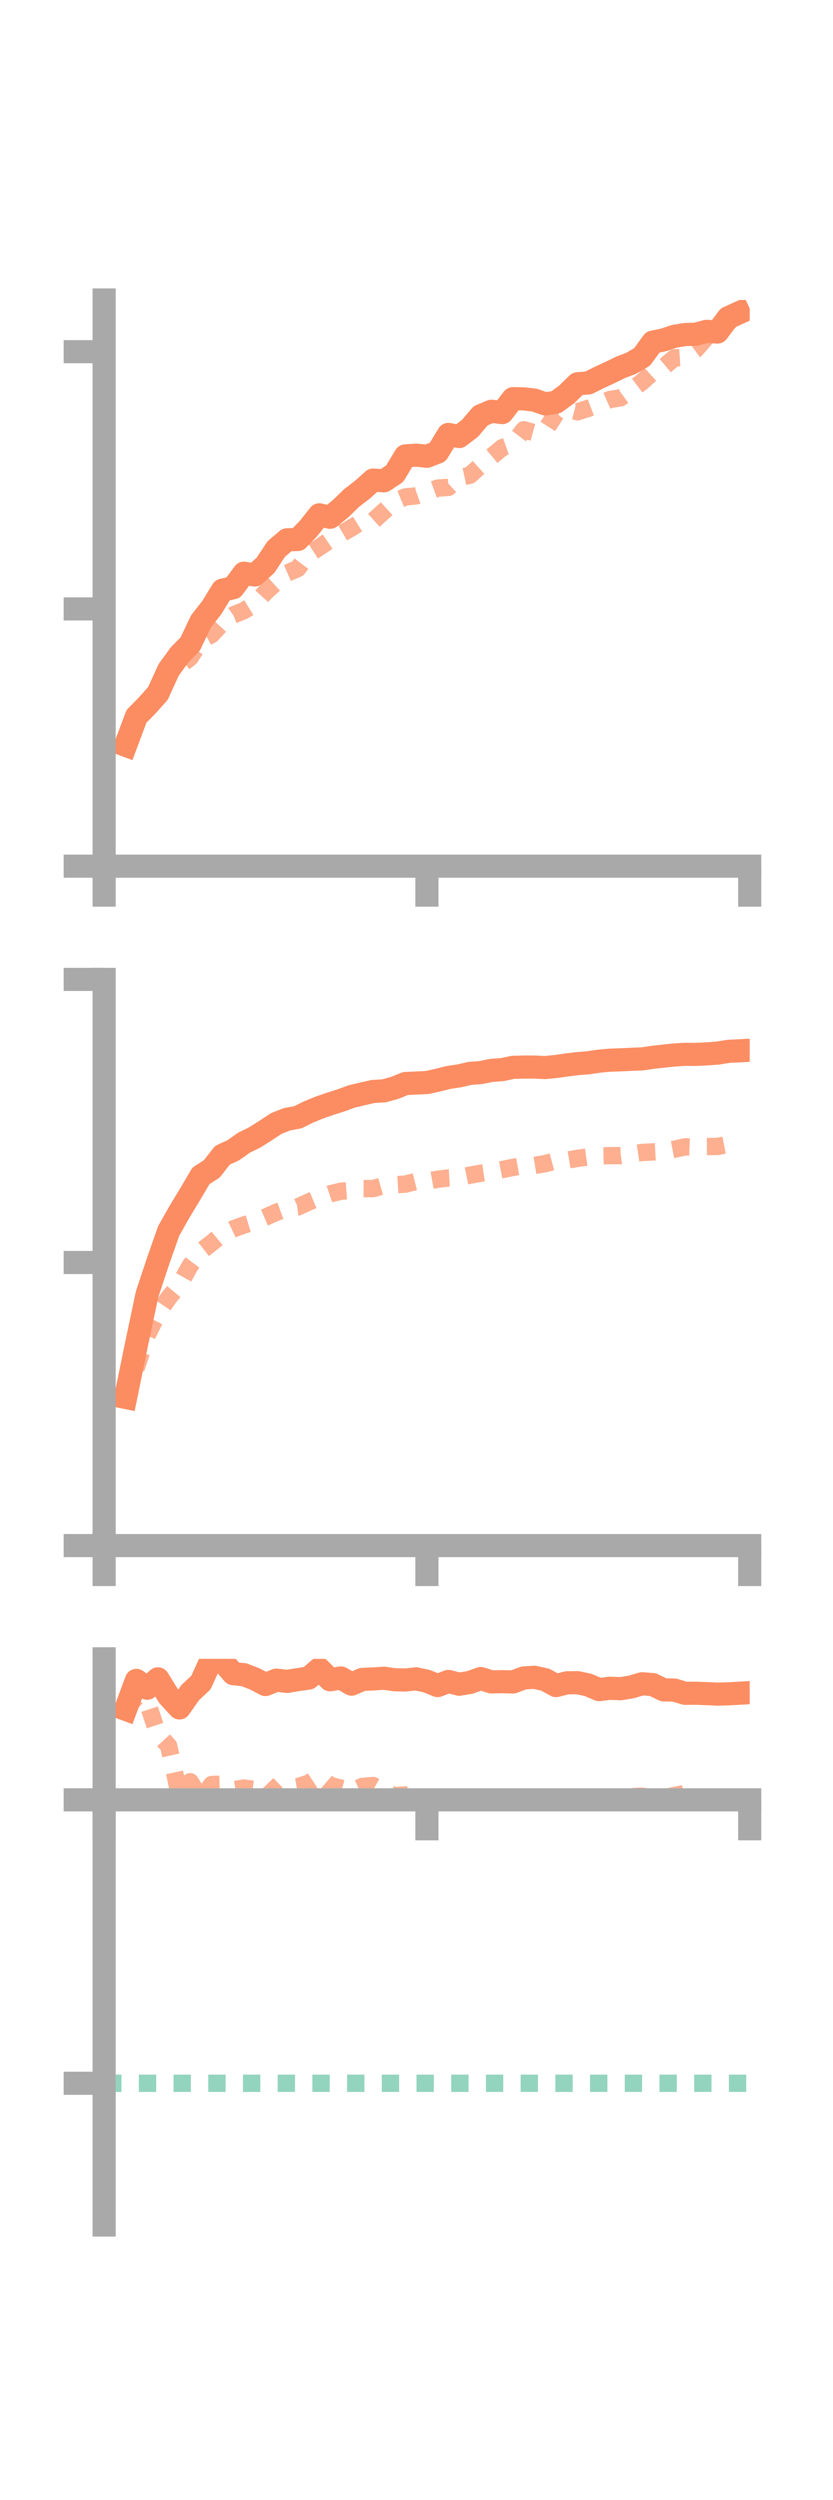<?xml version="1.0" encoding="utf-8" standalone="no"?>
<!DOCTYPE svg PUBLIC "-//W3C//DTD SVG 1.1//EN"
  "http://www.w3.org/Graphics/SVG/1.1/DTD/svg11.dtd">
<!-- Created with matplotlib (https://matplotlib.org/) -->
<svg height="216pt" version="1.1" viewBox="0 0 72 216" width="72pt" xmlns="http://www.w3.org/2000/svg" xmlns:xlink="http://www.w3.org/1999/xlink">
 <defs>
  <style type="text/css">*{stroke-linecap:butt;stroke-linejoin:round;}</style>
 </defs>
 <g id="figure_1">
  <g id="patch_1">
   <path d="M 0 216 
L 72 216 
L 72 0 
L 0 0 
z
" style="fill:none;"/>
  </g>
  <g id="axes_1">
   <g id="patch_2">
    <path d="M 9 74.838 
L 64.8 74.838 
L 64.8 25.92 
L 9 25.92 
z
" style="fill:none;"/>
   </g>
   <g id="matplotlib.axis_1">
    <g id="xtick_1">
     <g id="line2d_1">
      <defs>
       <path d="M 0 0 
L 0 3.5 
" id="m2cc9831982" style="stroke:#a9a9a9;stroke-width:2;"/>
      </defs>
      <g>
       <use style="fill:#a9a9a9;stroke:#a9a9a9;stroke-width:2;" x="9" xlink:href="#m2cc9831982" y="74.838"/>
      </g>
     </g>
    </g>
    <g id="xtick_2">
     <g id="line2d_2">
      <g>
       <use style="fill:#a9a9a9;stroke:#a9a9a9;stroke-width:2;" x="36.9" xlink:href="#m2cc9831982" y="74.838"/>
      </g>
     </g>
    </g>
    <g id="xtick_3">
     <g id="line2d_3">
      <g>
       <use style="fill:#a9a9a9;stroke:#a9a9a9;stroke-width:2;" x="64.8" xlink:href="#m2cc9831982" y="74.838"/>
      </g>
     </g>
    </g>
   </g>
   <g id="matplotlib.axis_2">
    <g id="ytick_1">
     <g id="line2d_4">
      <defs>
       <path d="M 0 0 
L -3.5 0 
" id="m2328d90562" style="stroke:#a9a9a9;stroke-width:2;"/>
      </defs>
      <g>
       <use style="fill:#a9a9a9;stroke:#a9a9a9;stroke-width:2;" x="9" xlink:href="#m2328d90562" y="74.838"/>
      </g>
     </g>
    </g>
    <g id="ytick_2">
     <g id="line2d_5">
      <g>
       <use style="fill:#a9a9a9;stroke:#a9a9a9;stroke-width:2;" x="9" xlink:href="#m2328d90562" y="52.611"/>
      </g>
     </g>
    </g>
    <g id="ytick_3">
     <g id="line2d_6">
      <g>
       <use style="fill:#a9a9a9;stroke:#a9a9a9;stroke-width:2;" x="9" xlink:href="#m2328d90562" y="30.385"/>
      </g>
     </g>
    </g>
   </g>
   <g id="line2d_7">
    <path clip-path="url(#p83216e99bf)" d="M 10.86 64.389 
L 11.79 61.902 
L 12.72 60.953 
L 13.65 59.912 
L 14.58 57.876 
L 15.51 56.594 
L 16.44 55.643 
L 17.37 53.688 
L 18.3 52.503 
L 19.23 50.99 
L 20.16 50.778 
L 21.09 49.524 
L 22.02 49.679 
L 22.95 48.837 
L 23.88 47.432 
L 24.81 46.639 
L 25.74 46.616 
L 26.67 45.657 
L 27.6 44.483 
L 28.53 44.691 
L 29.46 43.93 
L 30.39 43.028 
L 31.32 42.313 
L 32.25 41.479 
L 33.18 41.544 
L 34.11 40.93 
L 35.04 39.391 
L 35.97 39.324 
L 36.9 39.422 
L 37.83 39.061 
L 38.76 37.536 
L 39.69 37.718 
L 40.62 37.008 
L 41.55 35.92 
L 42.48 35.531 
L 43.41 35.649 
L 44.34 34.446 
L 45.27 34.462 
L 46.2 34.571 
L 47.13 34.901 
L 48.06 34.747 
L 48.99 34.069 
L 49.92 33.158 
L 50.85 33.084 
L 51.78 32.623 
L 52.71 32.193 
L 53.64 31.74 
L 54.57 31.384 
L 55.5 30.836 
L 56.43 29.557 
L 57.36 29.37 
L 58.29 29.057 
L 59.22 28.902 
L 60.15 28.877 
L 61.08 28.625 
L 62.01 28.69 
L 62.94 27.452 
L 63.87 27.031 
" style="fill:none;stroke:#fc8d62;stroke-linecap:square;stroke-width:2;"/>
   </g>
   <g id="line2d_8">
    <path clip-path="url(#p83216e99bf)" d="M 10.86 64.488 
L 11.79 62.69 
L 12.72 60.826 
L 13.65 59.198 
L 14.58 58.144 
L 15.51 57.539 
L 16.44 56.815 
L 17.37 55.344 
L 18.3 54.82 
L 19.23 53.804 
L 20.16 53.135 
L 21.09 52.755 
L 22.02 52.186 
L 22.95 51.154 
L 23.88 50.305 
L 24.81 49.524 
L 25.74 49.117 
L 26.67 47.889 
L 27.6 47.284 
L 28.53 46.65 
L 29.46 46.142 
L 30.39 45.598 
L 31.32 45.018 
L 32.25 45.01 
L 33.18 44.173 
L 34.11 43.319 
L 35.04 42.936 
L 35.97 42.843 
L 36.9 42.513 
L 37.83 42.173 
L 38.76 42.11 
L 39.69 41.26 
L 40.62 41.062 
L 41.55 40.216 
L 42.48 39.45 
L 43.41 38.68 
L 44.34 38.353 
L 45.27 37.135 
L 46.2 37.392 
L 47.13 37.18 
L 48.06 35.743 
L 48.99 35.33 
L 49.92 35.578 
L 50.85 35.28 
L 51.78 34.928 
L 52.71 34.519 
L 53.64 34.37 
L 54.57 33.697 
L 55.5 32.991 
L 56.43 32.148 
L 57.36 31.704 
L 58.29 30.927 
L 59.22 30.871 
L 60.15 30.187 
L 61.08 29.109 
L 62.01 28.405 
L 62.94 27.65 
L 63.87 27.569 
" style="fill:none;stroke:#fc8d62;stroke-dasharray:1.5,1.5;stroke-dashoffset:0;stroke-opacity:0.7;stroke-width:1.5;"/>
   </g>
   <g id="patch_3">
    <path d="M 9 74.838 
L 9 25.92 
" style="fill:none;stroke:#a9a9a9;stroke-linecap:square;stroke-linejoin:miter;stroke-width:2;"/>
   </g>
   <g id="patch_4">
    <path d="M 64.8 74.838 
L 64.8 25.92 
" style="fill:none;"/>
   </g>
   <g id="patch_5">
    <path d="M 9 74.838 
L 64.8 74.838 
" style="fill:none;stroke:#a9a9a9;stroke-linecap:square;stroke-linejoin:miter;stroke-width:2;"/>
   </g>
   <g id="patch_6">
    <path d="M 9 25.92 
L 64.8 25.92 
" style="fill:none;"/>
   </g>
  </g>
  <g id="axes_2">
   <g id="patch_7">
    <path d="M 9 133.539 
L 64.8 133.539 
L 64.8 84.621 
L 9 84.621 
z
" style="fill:none;"/>
   </g>
   <g id="matplotlib.axis_3">
    <g id="xtick_4">
     <g id="line2d_9">
      <g>
       <use style="fill:#a9a9a9;stroke:#a9a9a9;stroke-width:2;" x="9" xlink:href="#m2cc9831982" y="133.539"/>
      </g>
     </g>
    </g>
    <g id="xtick_5">
     <g id="line2d_10">
      <g>
       <use style="fill:#a9a9a9;stroke:#a9a9a9;stroke-width:2;" x="36.9" xlink:href="#m2cc9831982" y="133.539"/>
      </g>
     </g>
    </g>
    <g id="xtick_6">
     <g id="line2d_11">
      <g>
       <use style="fill:#a9a9a9;stroke:#a9a9a9;stroke-width:2;" x="64.8" xlink:href="#m2cc9831982" y="133.539"/>
      </g>
     </g>
    </g>
   </g>
   <g id="matplotlib.axis_4">
    <g id="ytick_4">
     <g id="line2d_12">
      <g>
       <use style="fill:#a9a9a9;stroke:#a9a9a9;stroke-width:2;" x="9" xlink:href="#m2328d90562" y="133.539"/>
      </g>
     </g>
    </g>
    <g id="ytick_5">
     <g id="line2d_13">
      <g>
       <use style="fill:#a9a9a9;stroke:#a9a9a9;stroke-width:2;" x="9" xlink:href="#m2328d90562" y="109.08"/>
      </g>
     </g>
    </g>
    <g id="ytick_6">
     <g id="line2d_14">
      <g>
       <use style="fill:#a9a9a9;stroke:#a9a9a9;stroke-width:2;" x="9" xlink:href="#m2328d90562" y="84.621"/>
      </g>
     </g>
    </g>
   </g>
   <g id="line2d_15">
    <path clip-path="url(#p9e100ff0cd)" d="M 10.86 120.738 
L 11.79 116.19 
L 12.72 111.801 
L 13.65 109.002 
L 14.58 106.353 
L 15.51 104.709 
L 16.44 103.169 
L 17.37 101.59 
L 18.3 100.997 
L 19.23 99.809 
L 20.16 99.386 
L 21.09 98.726 
L 22.02 98.274 
L 22.95 97.683 
L 23.88 97.069 
L 24.81 96.705 
L 25.74 96.533 
L 26.67 96.077 
L 27.6 95.692 
L 28.53 95.373 
L 29.46 95.077 
L 30.39 94.736 
L 31.32 94.513 
L 32.25 94.303 
L 33.18 94.25 
L 34.11 93.995 
L 35.04 93.618 
L 35.97 93.574 
L 36.9 93.532 
L 37.83 93.329 
L 38.76 93.093 
L 39.69 92.956 
L 40.62 92.741 
L 41.55 92.671 
L 42.48 92.481 
L 43.41 92.416 
L 44.34 92.217 
L 45.27 92.195 
L 46.2 92.194 
L 47.13 92.238 
L 48.06 92.143 
L 48.99 92.013 
L 49.92 91.897 
L 50.85 91.822 
L 51.78 91.686 
L 52.71 91.6 
L 53.64 91.57 
L 54.57 91.524 
L 55.5 91.49 
L 56.43 91.352 
L 57.36 91.249 
L 58.29 91.15 
L 59.22 91.095 
L 60.15 91.1 
L 61.08 91.054 
L 62.01 90.99 
L 62.94 90.838 
L 63.87 90.791 
" style="fill:none;stroke:#fc8d62;stroke-linecap:square;stroke-width:2;"/>
   </g>
   <g id="line2d_16">
    <path clip-path="url(#p9e100ff0cd)" d="M 10.86 121.136 
L 11.79 118.127 
L 12.72 115.364 
L 13.65 113.489 
L 14.58 112.127 
L 15.51 111.006 
L 16.44 109.346 
L 17.37 108.105 
L 18.3 107.385 
L 19.23 106.618 
L 20.16 106.179 
L 21.09 105.839 
L 22.02 105.559 
L 22.95 105.162 
L 23.88 104.742 
L 24.81 104.4 
L 25.74 104.281 
L 26.67 103.857 
L 27.6 103.469 
L 28.53 103.151 
L 29.46 102.923 
L 30.39 102.849 
L 31.32 102.694 
L 32.25 102.695 
L 33.18 102.431 
L 34.11 102.368 
L 35.04 102.31 
L 35.97 102.074 
L 36.9 102.054 
L 37.83 101.888 
L 38.76 101.778 
L 39.69 101.726 
L 40.62 101.536 
L 41.55 101.37 
L 42.48 101.233 
L 43.41 101.051 
L 44.34 100.863 
L 45.27 100.7 
L 46.2 100.695 
L 47.13 100.539 
L 48.06 100.286 
L 48.99 100.241 
L 49.92 100.083 
L 50.85 99.953 
L 51.78 99.866 
L 52.71 99.852 
L 53.64 99.847 
L 54.57 99.713 
L 55.5 99.572 
L 56.43 99.525 
L 57.36 99.474 
L 58.29 99.295 
L 59.22 99.087 
L 60.15 99.122 
L 61.08 99.06 
L 62.01 99.053 
L 62.94 98.873 
L 63.87 98.845 
" style="fill:none;stroke:#fc8d62;stroke-dasharray:1.5,1.5;stroke-dashoffset:0;stroke-opacity:0.7;stroke-width:1.5;"/>
   </g>
   <g id="patch_8">
    <path d="M 9 133.539 
L 9 84.621 
" style="fill:none;stroke:#a9a9a9;stroke-linecap:square;stroke-linejoin:miter;stroke-width:2;"/>
   </g>
   <g id="patch_9">
    <path d="M 64.8 133.539 
L 64.8 84.621 
" style="fill:none;"/>
   </g>
   <g id="patch_10">
    <path d="M 9 133.539 
L 64.8 133.539 
" style="fill:none;stroke:#a9a9a9;stroke-linecap:square;stroke-linejoin:miter;stroke-width:2;"/>
   </g>
   <g id="patch_11">
    <path d="M 9 84.621 
L 64.8 84.621 
" style="fill:none;"/>
   </g>
  </g>
  <g id="axes_3">
   <g id="patch_12">
    <path d="M 9 192.24 
L 64.8 192.24 
L 64.8 143.322 
L 9 143.322 
z
" style="fill:none;"/>
   </g>
   <g id="matplotlib.axis_5">
    <g id="xtick_7">
     <g id="line2d_17">
      <g>
       <use style="fill:#a9a9a9;stroke:#a9a9a9;stroke-width:2;" x="9" xlink:href="#m2cc9831982" y="155.506"/>
      </g>
     </g>
    </g>
    <g id="xtick_8">
     <g id="line2d_18">
      <g>
       <use style="fill:#a9a9a9;stroke:#a9a9a9;stroke-width:2;" x="36.9" xlink:href="#m2cc9831982" y="155.506"/>
      </g>
     </g>
    </g>
    <g id="xtick_9">
     <g id="line2d_19">
      <g>
       <use style="fill:#a9a9a9;stroke:#a9a9a9;stroke-width:2;" x="64.8" xlink:href="#m2cc9831982" y="155.506"/>
      </g>
     </g>
    </g>
   </g>
   <g id="matplotlib.axis_6">
    <g id="ytick_7">
     <g id="line2d_20">
      <g>
       <use style="fill:#a9a9a9;stroke:#a9a9a9;stroke-width:2;" x="9" xlink:href="#m2328d90562" y="155.506"/>
      </g>
     </g>
    </g>
    <g id="ytick_8">
     <g id="line2d_21">
      <g>
       <use style="fill:#a9a9a9;stroke:#a9a9a9;stroke-width:2;" x="9" xlink:href="#m2328d90562" y="179.995"/>
      </g>
     </g>
    </g>
   </g>
   <g id="line2d_22">
    <path clip-path="url(#p86015c49e9)" d="M 10.86 147.682 
L 11.79 145.188 
L 12.72 145.863 
L 13.65 145.052 
L 14.58 146.556 
L 15.51 147.565 
L 16.44 146.245 
L 17.37 145.369 
L 18.3 143.322 
L 19.23 143.533 
L 20.16 144.604 
L 21.09 144.695 
L 22.02 145.058 
L 22.95 145.545 
L 23.88 145.164 
L 24.81 145.274 
L 25.74 145.121 
L 26.67 144.989 
L 27.6 144.192 
L 28.53 145.134 
L 29.46 144.973 
L 30.39 145.512 
L 31.32 145.099 
L 32.25 145.061 
L 33.18 145 
L 34.11 145.131 
L 35.04 145.153 
L 35.97 145.052 
L 36.9 145.258 
L 37.83 145.635 
L 38.76 145.276 
L 39.69 145.518 
L 40.62 145.362 
L 41.55 145.027 
L 42.48 145.317 
L 43.41 145.297 
L 44.34 145.323 
L 45.27 144.976 
L 46.2 144.916 
L 47.13 145.127 
L 48.06 145.636 
L 48.99 145.397 
L 49.92 145.383 
L 50.85 145.585 
L 51.78 145.982 
L 52.71 145.865 
L 53.64 145.905 
L 54.57 145.75 
L 55.5 145.477 
L 56.43 145.551 
L 57.36 146.004 
L 58.29 146.021 
L 59.22 146.303 
L 60.15 146.295 
L 61.08 146.33 
L 62.01 146.372 
L 62.94 146.348 
L 63.87 146.297 
" style="fill:none;stroke:#fc8d62;stroke-linecap:square;stroke-width:2;"/>
   </g>
   <g id="line2d_23">
    <path clip-path="url(#p86015c49e9)" d="M 10.86 147.604 
L 11.79 146.652 
L 12.72 147.043 
L 13.65 149.834 
L 14.58 150.85 
L 15.51 155.087 
L 16.44 153.942 
L 17.37 155.454 
L 18.3 154.181 
L 19.23 154.152 
L 20.16 154.641 
L 21.09 154.487 
L 22.02 154.617 
L 22.95 154.005 
L 23.88 154.963 
L 24.81 154.531 
L 25.74 154.368 
L 26.67 154.068 
L 27.6 153.454 
L 28.53 154.269 
L 29.46 154.494 
L 30.39 154.76 
L 31.32 154.348 
L 32.25 154.269 
L 33.18 154.789 
L 34.11 155.149 
L 35.04 155.083 
L 35.97 155.05 
L 36.9 155.377 
L 37.83 155.378 
L 38.76 155.469 
L 39.69 155.483 
L 40.62 155.478 
L 41.55 155.506 
L 42.48 155.465 
L 43.41 155.483 
L 44.34 155.42 
L 45.27 155.448 
L 46.2 155.409 
L 47.13 155.39 
L 48.06 155.447 
L 48.99 155.495 
L 49.92 155.449 
L 50.85 155.449 
L 51.78 155.425 
L 52.71 155.378 
L 53.64 155.328 
L 54.57 155.225 
L 55.5 155.191 
L 56.43 155.363 
L 57.36 155.341 
L 58.29 155.135 
L 59.22 154.941 
L 60.15 155.195 
L 61.08 155.325 
L 62.01 155.364 
L 62.94 155.347 
L 63.87 155.371 
" style="fill:none;stroke:#fc8d62;stroke-dasharray:1.5,1.5;stroke-dashoffset:0;stroke-opacity:0.7;stroke-width:1.5;"/>
   </g>
   <g id="line2d_24">
    <path clip-path="url(#p86015c49e9)" d="M 9 179.995 
L 64.8 179.995 
" style="fill:none;stroke:#66c2a5;stroke-dasharray:1.5,1.5;stroke-dashoffset:0;stroke-opacity:0.7;stroke-width:1.5;"/>
   </g>
   <g id="patch_13">
    <path d="M 9 192.24 
L 9 143.322 
" style="fill:none;stroke:#a9a9a9;stroke-linecap:square;stroke-linejoin:miter;stroke-width:2;"/>
   </g>
   <g id="patch_14">
    <path d="M 64.8 192.24 
L 64.8 143.322 
" style="fill:none;"/>
   </g>
   <g id="patch_15">
    <path d="M 9 155.506 
L 64.8 155.506 
" style="fill:none;stroke:#a9a9a9;stroke-linecap:square;stroke-linejoin:miter;stroke-width:2;"/>
   </g>
   <g id="patch_16">
    <path d="M 9 143.322 
L 64.8 143.322 
" style="fill:none;"/>
   </g>
  </g>
 </g>
 <defs>
  <clipPath id="p83216e99bf">
   <rect height="48.918" width="55.8" x="9" y="25.92"/>
  </clipPath>
  <clipPath id="p9e100ff0cd">
   <rect height="48.918" width="55.8" x="9" y="84.621"/>
  </clipPath>
  <clipPath id="p86015c49e9">
   <rect height="48.918" width="55.8" x="9" y="143.322"/>
  </clipPath>
 </defs>
</svg>
